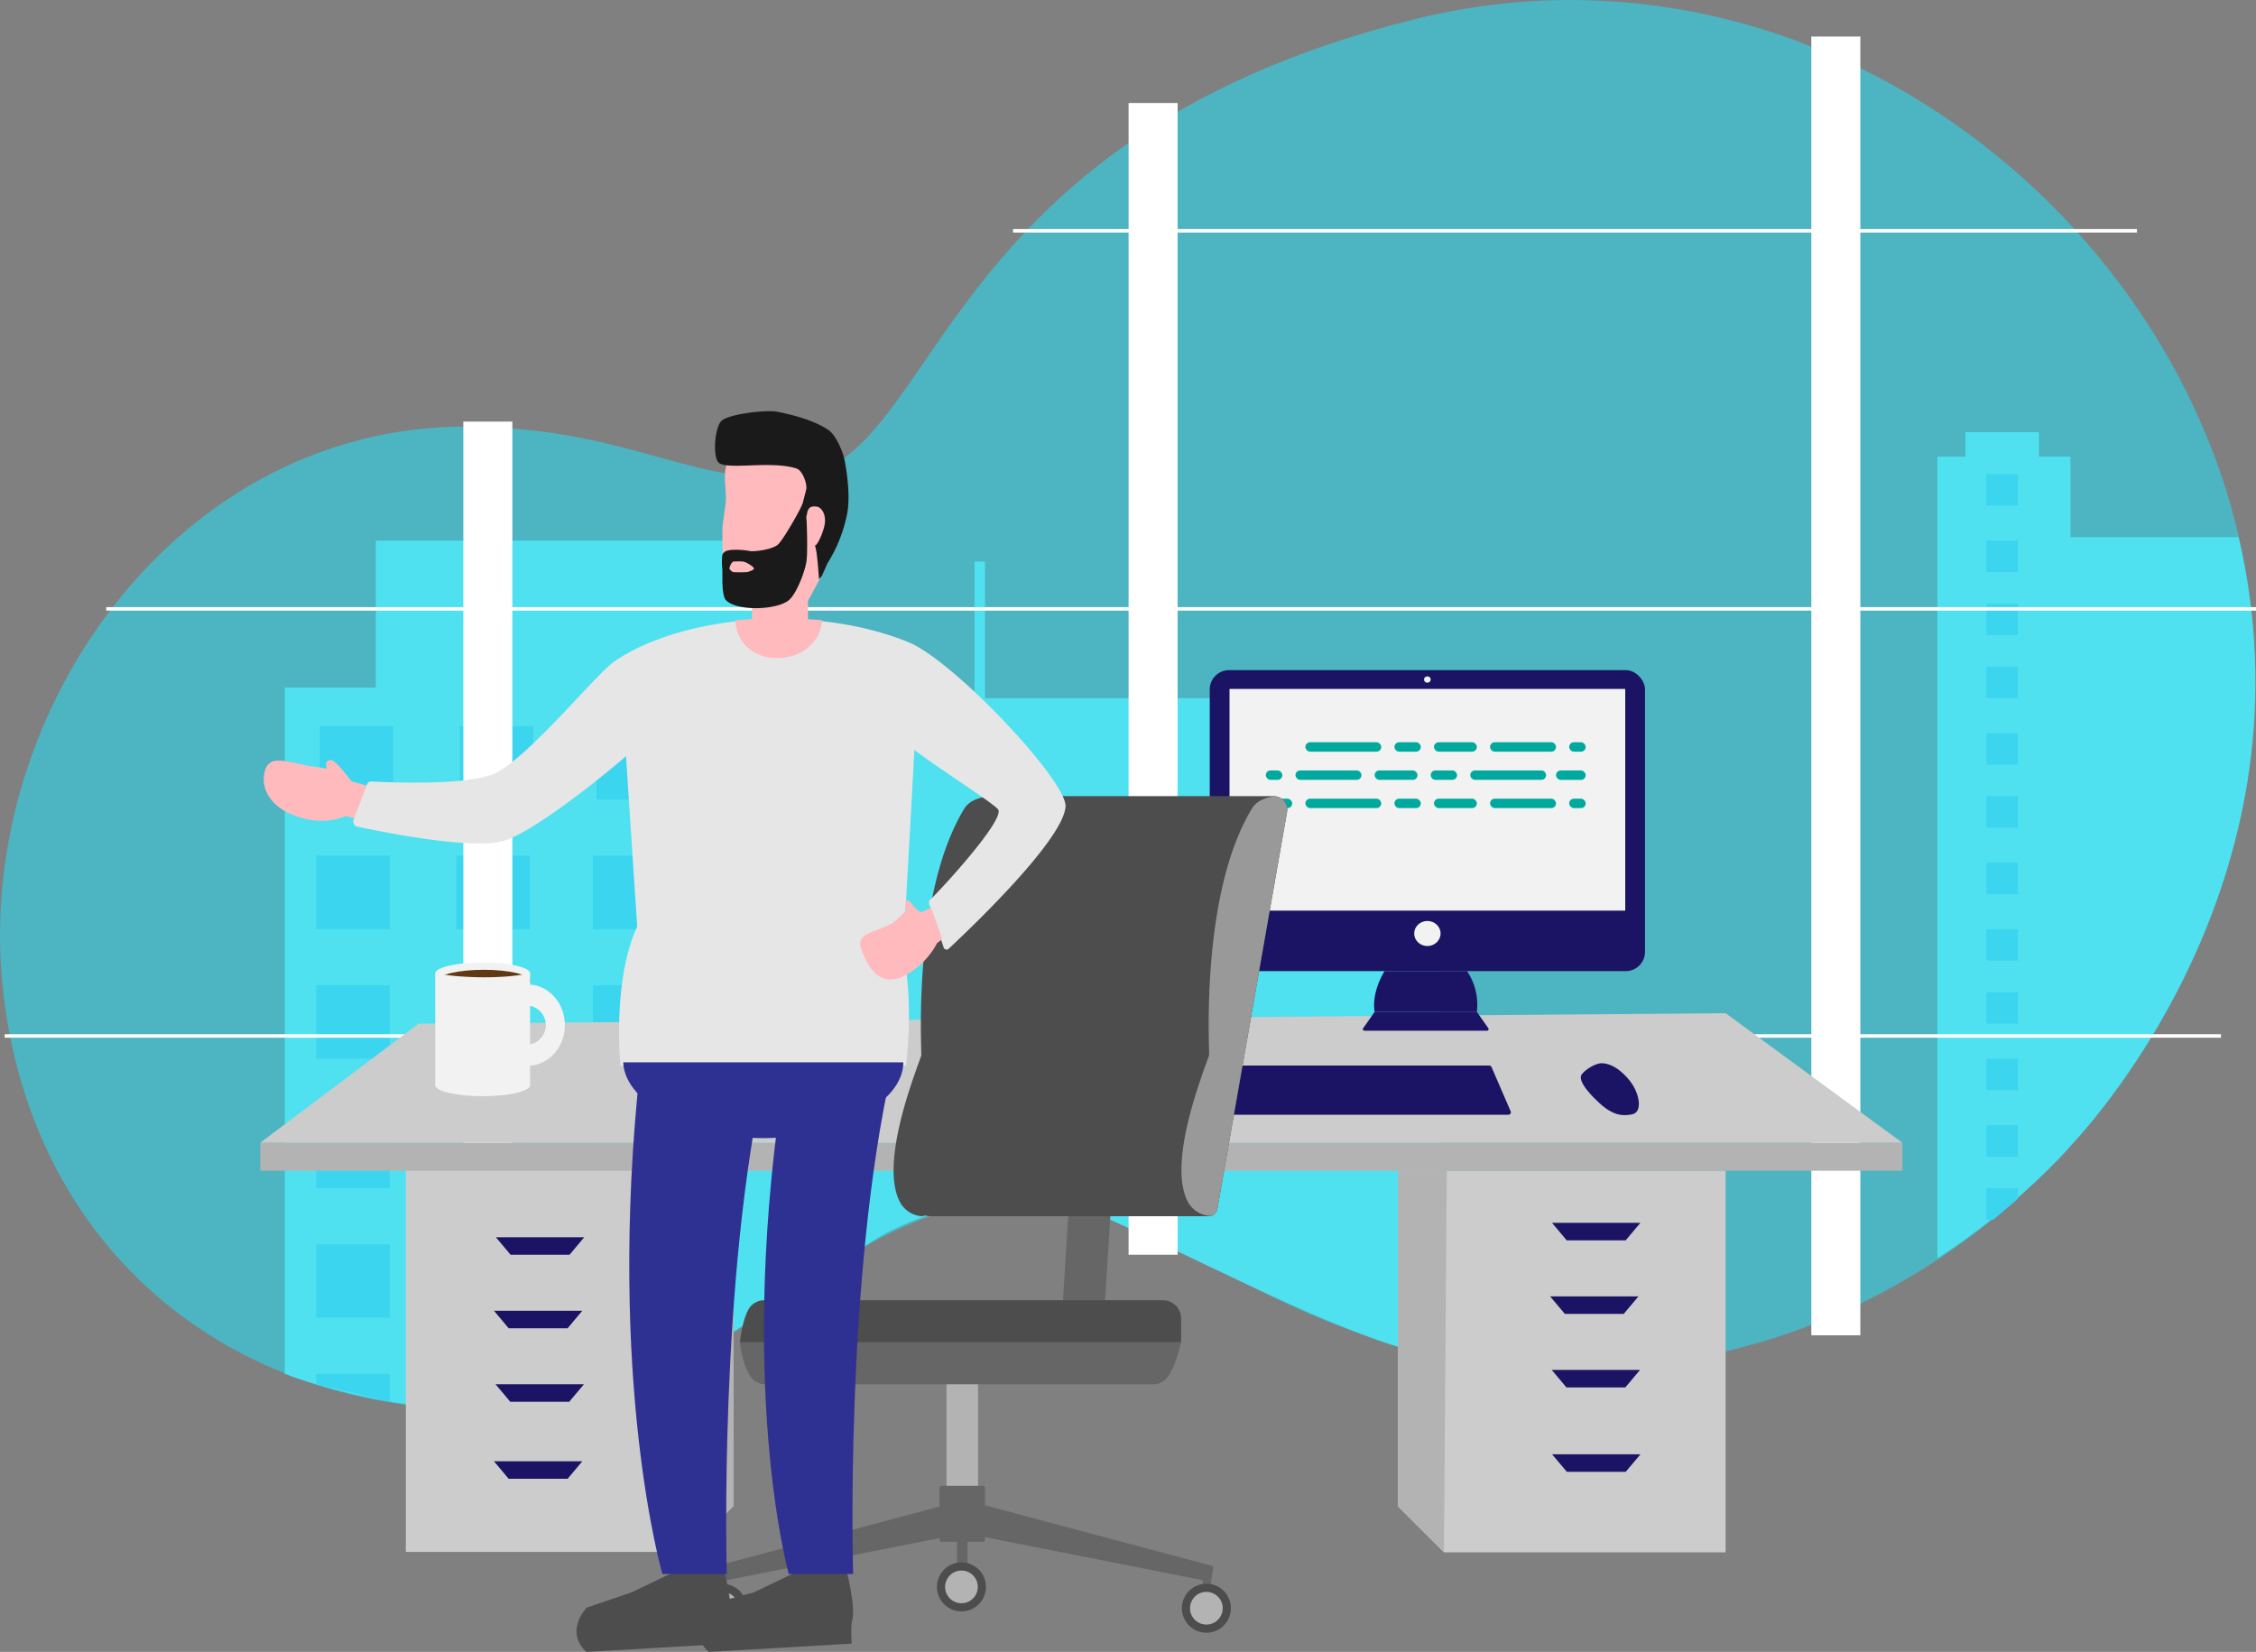 <svg xmlns="http://www.w3.org/2000/svg" viewBox="0 0 644.33 471.88"><rect x="0" y="0" width="644.33" height="471.88" fill="#808080" stroke="none"/><defs><style>.cls-1{fill:#29d9ef;opacity:0.58;}.cls-2{fill:#4fe1ef;}.cls-3{fill:#3cd5ef;}.cls-4{fill:#fff;}.cls-5{fill:#ccc;}.cls-6{fill:#b3b3b3;}.cls-7{fill:#1b1464;}.cls-8{fill:#f2f2f2;}.cls-9{fill:#00a99d;}.cls-10{fill:#666;}.cls-11{fill:#4d4d4d;}.cls-12{fill:#999;}.cls-13{fill:#603813;}.cls-14{fill:#ffbabd;}.cls-15{fill:#e6e6e6;}.cls-16{fill:#2e3192;}.cls-17{fill:#1a1a1a;}</style></defs><g id="Capa_2" data-name="Capa 2"><g id="Fondo"><path class="cls-1" d="M403.64,5.58C260.33,41.43,269.33,138.43,222.11,136.87c-29.05-1-45.78-14.44-87.74-15C50.65,120.85-8.48,204.43,1,284.15S76.19,411.31,159.33,401.43c46.77-5.57,77.14-50.79,119.29-57.2,56.4-8.56,79.71,46.2,170.83,46.66,120.27.62,206-112,193.35-218.37S520.32-23.61,403.64,5.58Z"/><path class="cls-2" d="M639.33,153.43h-48v-23h-9v-7h-21v7h-8v229s21-13,38-32v-.05C600,318.19,661.67,248.38,639.33,153.43Z"/><rect class="cls-2" x="278.33" y="160.43" width="3" height="51"/><path class="cls-2" d="M354.33,244.43v-45h-134v-45h-113v42h-26v196s37,15,78,9c27-4,44-17,44-17l46-30s33-22,70-5c27.59,12.67,72,36,92,38v-143Z"/><rect class="cls-3" x="131.33" y="207.43" width="21" height="21"/><rect class="cls-3" x="130.33" y="244.43" width="21" height="21"/><rect class="cls-3" x="130.33" y="281.43" width="21" height="21"/><rect class="cls-3" x="130.33" y="318.43" width="21" height="21"/><rect class="cls-3" x="130.33" y="355.43" width="21" height="21"/><rect class="cls-3" x="130.33" y="392.43" width="21" height="10"/><rect class="cls-3" x="170.33" y="207.43" width="21" height="21"/><rect class="cls-3" x="169.33" y="244.43" width="21" height="21"/><rect class="cls-3" x="169.33" y="281.43" width="21" height="21"/><rect class="cls-3" x="169.33" y="318.43" width="21" height="21"/><rect class="cls-3" x="169.33" y="355.43" width="21" height="21"/><polygon class="cls-3" points="179.33 396.43 169.33 399.43 169.33 392.43 189.33 392.43 179.33 396.43"/><rect class="cls-3" x="91.33" y="207.43" width="21" height="21"/><rect class="cls-3" x="90.33" y="244.43" width="21" height="21"/><rect class="cls-3" x="90.33" y="281.43" width="21" height="21"/><rect class="cls-3" x="90.33" y="318.43" width="21" height="21"/><rect class="cls-3" x="90.33" y="355.43" width="21" height="21"/><polygon class="cls-3" points="111.33 400.43 90.33 395.43 90.33 392.43 111.33 392.43 111.33 400.43"/><rect class="cls-3" x="567.33" y="135.43" width="9" height="9"/><rect class="cls-3" x="567.33" y="154.43" width="9" height="9"/><rect class="cls-3" x="567.33" y="172.43" width="9" height="9"/><polygon class="cls-3" points="569.33 348.43 567.33 348.43 567.33 339.43 576.33 339.43 576.33 342.43 569.33 348.43"/><rect class="cls-3" x="567.33" y="321.43" width="9" height="9"/><rect class="cls-3" x="567.33" y="302.43" width="9" height="9"/><rect class="cls-3" x="567.33" y="190.43" width="9" height="9"/><rect class="cls-3" x="567.33" y="209.43" width="9" height="9"/><rect class="cls-3" x="567.33" y="227.43" width="9" height="9"/><rect class="cls-3" x="567.33" y="246.43" width="9" height="9"/><rect class="cls-3" x="567.33" y="265.43" width="9" height="9"/><rect class="cls-3" x="567.33" y="283.43" width="9" height="9"/><rect class="cls-4" x="517.33" y="10.43" width="14" height="371"/><rect class="cls-4" x="322.33" y="29.43" width="14" height="329"/><rect class="cls-4" x="132.33" y="120.43" width="14" height="283"/><rect class="cls-4" x="289.33" y="65.43" width="321" height="1"/><rect class="cls-4" x="30.33" y="173.43" width="614" height="1"/><rect class="cls-4" x="1.33" y="295.43" width="633" height="1"/></g><g id="Mesa"><polygon class="cls-5" points="492.85 443.43 412.4 443.43 399.26 430.29 399.26 334.39 492.85 334.39 492.85 443.43"/><polygon class="cls-6" points="412.4 443.43 399.26 430.29 399.26 334.39 413.22 334.39 412.4 443.43"/><polygon class="cls-5" points="115.91 443.31 196.36 443.31 209.5 430.17 209.5 334.27 115.91 334.27 115.91 443.31"/><polygon class="cls-6" points="196.36 443.31 209.5 430.17 209.5 334.27 195.54 334.27 196.36 443.31"/><rect class="cls-6" x="74.33" y="326.43" width="469" height="8"/><polygon class="cls-5" points="543.33 326.43 74.33 326.43 119.54 292.43 492.85 289.43 543.33 326.43"/><polygon class="cls-7" points="162.66 358.43 145.83 358.43 141.63 353.43 166.86 353.43 162.66 358.43"/><polygon class="cls-7" points="162.57 400.43 145.74 400.43 141.53 395.43 166.77 395.43 162.57 400.43"/><polygon class="cls-7" points="162.11 422.43 145.28 422.43 141.08 417.43 166.31 417.43 162.11 422.43"/><polygon class="cls-7" points="162.11 379.43 145.28 379.43 141.08 374.43 166.31 374.43 162.11 379.43"/><polygon class="cls-7" points="464.3 354.32 447.47 354.32 443.27 349.32 468.5 349.32 464.3 354.32"/><polygon class="cls-7" points="464.21 396.32 447.38 396.32 443.18 391.32 468.41 391.32 464.21 396.32"/><polygon class="cls-7" points="463.75 375.32 446.93 375.32 442.72 370.32 467.96 370.32 463.75 375.32"/><polygon class="cls-7" points="464.32 420.43 447.5 420.43 443.29 415.43 468.53 415.43 464.32 420.43"/><rect class="cls-7" x="345.51" y="191.43" width="124.32" height="85.98" rx="5.5"/><rect class="cls-8" x="351.16" y="196.8" width="113.02" height="63.33"/><ellipse class="cls-8" cx="407.67" cy="194.11" rx="0.94" ry="0.9"/><ellipse class="cls-8" cx="407.67" cy="266.66" rx="3.77" ry="3.58"/><path class="cls-7" d="M421.8,289.05H392.6c-.94-5.82,2.83-11.64,2.83-11.64H419A17.2,17.2,0,0,1,421.8,289.05Z"/><path class="cls-7" d="M424.7,294.43h-35a.44.44,0,0,1-.38-.69l3.28-4.69h29.2l3.29,4.69A.45.45,0,0,1,424.7,294.43Z"/><rect class="cls-9" x="372.83" y="212.03" width="21.66" height="2.69" rx="1.34"/><rect class="cls-9" x="398.26" y="212.03" width="7.53" height="2.69" rx="1.34"/><rect class="cls-9" x="409.56" y="212.03" width="12.24" height="2.69" rx="1.34"/><rect class="cls-9" x="425.57" y="212.03" width="18.84" height="2.69" rx="1.34"/><rect class="cls-9" x="448.17" y="212.03" width="4.71" height="2.69" rx="1.34"/><rect class="cls-9" x="419.92" y="220.09" width="21.66" height="2.69" rx="1.34" transform="translate(861.5 442.86) rotate(-180)"/><rect class="cls-9" x="408.62" y="220.09" width="7.53" height="2.69" rx="1.34" transform="translate(824.77 442.86) rotate(-180)"/><rect class="cls-9" x="392.6" y="220.09" width="12.24" height="2.69" rx="1.34" transform="translate(797.45 442.86) rotate(-180)"/><rect class="cls-9" x="370" y="220.09" width="18.84" height="2.69" rx="1.34" transform="translate(758.84 442.86) rotate(180)"/><rect class="cls-9" x="361.52" y="220.09" width="4.71" height="2.69" rx="1.34" transform="translate(727.76 442.86) rotate(180)"/><rect class="cls-9" x="372.83" y="228.15" width="21.66" height="2.69" rx="1.34"/><rect class="cls-9" x="398.26" y="228.15" width="7.53" height="2.69" rx="1.34"/><rect class="cls-9" x="409.56" y="228.15" width="12.24" height="2.69" rx="1.34"/><rect class="cls-9" x="425.57" y="228.15" width="18.84" height="2.69" rx="1.34"/><rect class="cls-9" x="448.17" y="228.15" width="4.71" height="2.69" rx="1.34"/><rect class="cls-9" x="444.41" y="220.09" width="8.48" height="2.69" rx="1.34"/><rect class="cls-9" x="360.58" y="228.15" width="8.48" height="2.69" rx="1.34"/><path class="cls-7" d="M430.77,318.43h-123a.7.7,0,0,1-.67-1l5.45-12.62a.72.72,0,0,1,.68-.42H425.32a.72.72,0,0,1,.67.42l5.46,12.62A.7.7,0,0,1,430.77,318.43Z"/><path class="cls-7" d="M466.42,310.08c1.69,2.72,2.79,7.61-.3,8.24-2.55.52-5.37.44-9.32-3.22-1.36-1.25-6.49-6.08-5.07-8.17.81-1.19,3.78-3.22,5.73-3.21C461,303.74,464.61,307.16,466.42,310.08Z"/><rect class="cls-6" x="270.33" y="393.43" width="9" height="37"/><rect class="cls-10" x="306.33" y="280.43" width="12" height="95" transform="translate(21.15 -18.91) rotate(3.59)"/><path class="cls-10" d="M329.4,395.43H218.51a4.92,4.92,0,0,1-4-2c-2.56-3.59-3.2-10-3.2-10h126s-1.26,6.27-3.77,9.87A5.06,5.06,0,0,1,329.4,395.43Z"/><path class="cls-11" d="M337.33,383.43h-126s.52-5.75,2.4-9.31a5.11,5.11,0,0,1,4.53-2.69H332.11a5.22,5.22,0,0,1,5.22,5.21Z"/><path class="cls-11" d="M347.69,345.36a2.51,2.51,0,0,1-2.46,2.07h-79a8,8,0,0,1-8-9.61l17.47-102.27a9.87,9.87,0,0,1,9.54-8.12h78.56a3.85,3.85,0,0,1,3.8,4.48Z"/><rect class="cls-10" x="268.33" y="424.43" width="13" height="16" rx="0.51"/><path class="cls-10" d="M272.54,438.54l-1.78-8.82L204.81,447.3a.56.56,0,0,0-.41.62l.93,6.51h2v-2.72a.34.34,0,0,1,.27-.34Z"/><circle class="cls-11" cx="206.33" cy="459.43" r="7"/><circle class="cls-6" cx="206.33" cy="459.43" r="4.67"/><path class="cls-10" d="M278.34,438.51l1.77-8.82,66,17.59a.52.52,0,0,1,.37.56l-.94,6.56h-2v-2.6a.49.49,0,0,0-.39-.48Z"/><circle class="cls-11" cx="344.55" cy="459.4" r="7"/><circle class="cls-6" cx="344.55" cy="459.4" r="4.67"/><rect class="cls-10" x="273.33" y="439.43" width="3" height="8"/><circle class="cls-11" cx="274.6" cy="453.31" r="7"/><circle class="cls-6" cx="274.6" cy="453.31" r="4.67"/><path class="cls-12" d="M347.68,345.39a2.3,2.3,0,0,1-2.69,1.88,7.74,7.74,0,0,1-5.66-3.84c-6-11,3.94-36.08,6-42,.19-.58-2.8-45.7,12.25-70.5,1.27-2.08,3.64-3,5.84-3.37a3.7,3.7,0,0,1,4.15,4.38Z"/><path class="cls-11" d="M265.48,345.5a2.31,2.31,0,0,1-2.69,1.88,7.74,7.74,0,0,1-5.67-3.84c-6-11,3.94-36.08,6-42,.2-.58-2.79-45.7,12.26-70.5,1.26-2.08,3.64-3,5.83-3.37a3.69,3.69,0,0,1,4.15,4.38Z"/><ellipse class="cls-8" cx="137.86" cy="309.98" rx="13.54" ry="3.16"/><ellipse class="cls-8" cx="137.86" cy="278.08" rx="13.54" ry="3.16"/><ellipse class="cls-13" cx="138.16" cy="280.19" rx="13.24" ry="3.16"/><path class="cls-8" d="M150.19,311H125.5a1.19,1.19,0,0,1-1.19-1.19V277.93c6.32,1.5,20.17,1.8,27.09,0v31.89A1.21,1.21,0,0,1,150.19,311Z"/><path class="cls-8" d="M150.8,281.24v6a5.62,5.62,0,0,1,0,11.19v6c5.77,0,10.53-5.23,10.53-11.59S156.57,281.24,150.8,281.24Z"/></g><g id="persona"><path class="cls-11" d="M208.4,463.2c-.42,1.33-.1,6.32-.1,6.32l-40.82,2.36c-6.42-5.95.1-12.65.1-12.65l12.77-4.35,12.84-6.16,13.66,0S209.62,459.26,208.4,463.2Z"/><path class="cls-11" d="M243.33,463.2c-.41,1.33-.09,6.32-.09,6.32l-40.83,2.36c-6.41-5.95-1.23-13.23-1.23-13.23l14.1-3.77,12.85-6.16,13.65,0S244.56,459.26,243.33,463.2Z"/><path class="cls-14" d="M106.83,225l-6.4-1.8c-1.55-1.78-4.54-6.18-6.11-6.08a1.47,1.47,0,0,0-1.09.66c-.28.47.14,1.48,0,1.81-.82-.25-4.71-.72-5.59-.9C80,217,76.33,215.9,75.45,221.14s3,10.9,12.19,12.86a18.68,18.68,0,0,0,11.19-.9l6.4,1.81Z"/><path class="cls-15" d="M259.54,183.48c-26.38-10.82-64-8.12-84,5.41-5.22,3.54-24.37,27.27-34.13,32-7.45,3.61-30.51,2.6-35.34,2.34a1.29,1.29,0,0,0-1.25.88l-3.81,10a1.48,1.48,0,0,0,.94,2c6.63,1.43,32.46,6.69,41.61,4.17C152,238,172.06,221.89,178.79,216l3.2,48.72c-7.2,15.33-4.8,39.69-4.8,39.69h81.55s2.4-17.14-.8-32.47c0,0,2.5-43.62,3.2-57.74,7.08,5.44,23.35,15.7,24,17.14,1.46,3.29-16.14,22.53-19.49,25.69a1.12,1.12,0,0,0-.27,1.16l4.12,12.4a.87.87,0,0,0,1.43.44c5.55-5.16,32.68-30.88,33.4-40.6C304.85,223.2,272.46,188.78,259.54,183.48Z"/><path class="cls-14" d="M265.94,259.26l-2.62,1.3c-2.2-.27-3.41-4.3-4.58-3.1-.22.23-.06,1.69,0,2.25s-.05.1,0,.46a30.64,30.64,0,0,1-4,3.61c-4.8,2.7-10.4,2.7-8.8,7.21,1.76,5,5.35,12.16,13.57,7.09a22.45,22.45,0,0,0,8.14-8.7l1.48-1.09Z"/><path class="cls-16" d="M243.66,449.62H225.27s-15.3-54.57-.91-144.34h30.39C241.15,365.13,243.66,449.62,243.66,449.62Z"/><path class="cls-16" d="M218,303.47h40c0,11.88-19.84,21.65-40,21.65-19.9,0-39.59-9.93-40-21.65Z"/><path class="cls-16" d="M207.57,449.62H189.18s-16-55-6.39-144.34h36C205.17,365.13,207.57,449.62,207.57,449.62Z"/><path class="cls-14" d="M222,176.26l12.8.91c-.35,6-5.59,10.82-12.8,10.82s-11.79-4.75-12-10.82Z"/><rect class="cls-14" x="214.77" y="166.34" width="15.99" height="18.04"/><path class="cls-14" d="M240,147.36c0,7.66-6.85,19.88-6.85,19.88l-2.77,5.07s-5.23,2.15-8.4,2.15c-11.22,0-11.22-6.32-12.82-9-3.08-5.22-2.84-5.72-2.84-14,0-2,1-7.15,1-9,0-3.18-.64-6.45,0-9,1.8-7.27,4.5-12.2,15.52-12.2C240,121.23,240,132.4,240,147.36Z"/><path class="cls-17" d="M241.15,131.16c-.6-2.72-2.57-6.89-4.35-8.18-3.64-2.65-9.94-4.43-14.84-5.36-3.23-.61-14.14.65-16,2.71s-2.4,9.92-.8,11.73c2.12,2.38,15.16-.63,22.39,1.8,1.47.5,2.77,3.55,2.77,5.57,0,.35-1,4-1,4,0,1-5.39,10.38-7,12s-7,2.18-8,2c-1.72-.33-5.39-.67-7,0a2.25,2.25,0,0,0-1,1,17,17,0,0,0,0,4.28v2.38s-.12,5.18,1,6.34c3.12,3.24,14.54,2.88,18,0,2.14-1.8,4.54-8,5-11,.48-3.22,0-13,0-13l0-.2s2.32,7.52,2.8,10.09c.37,2,.8,8.12.8,8.12l.7-.79a1.32,1.32,0,0,0,.16-.25l1.54-3.47A41.87,41.87,0,0,0,242,146.49C243,140.77,241.48,132.64,241.15,131.16Zm-27.82,32.27a36.81,36.81,0,0,1-4,0s-1-.65-1-1a3.49,3.49,0,0,1,1-2,17.08,17.08,0,0,1,3,0c.88.19,3,1.44,3,2C215.29,162.83,213.88,163.34,213.33,163.43Z"/><path class="cls-14" d="M235.6,149.39c-.24,2.38-2.61,7.63-3,6.15-1.22-4.11-2.47-5.74-2.22-8.11s1-3,2.94-2.71C234.8,145,235.85,147,235.6,149.39Z"/></g></g></svg>